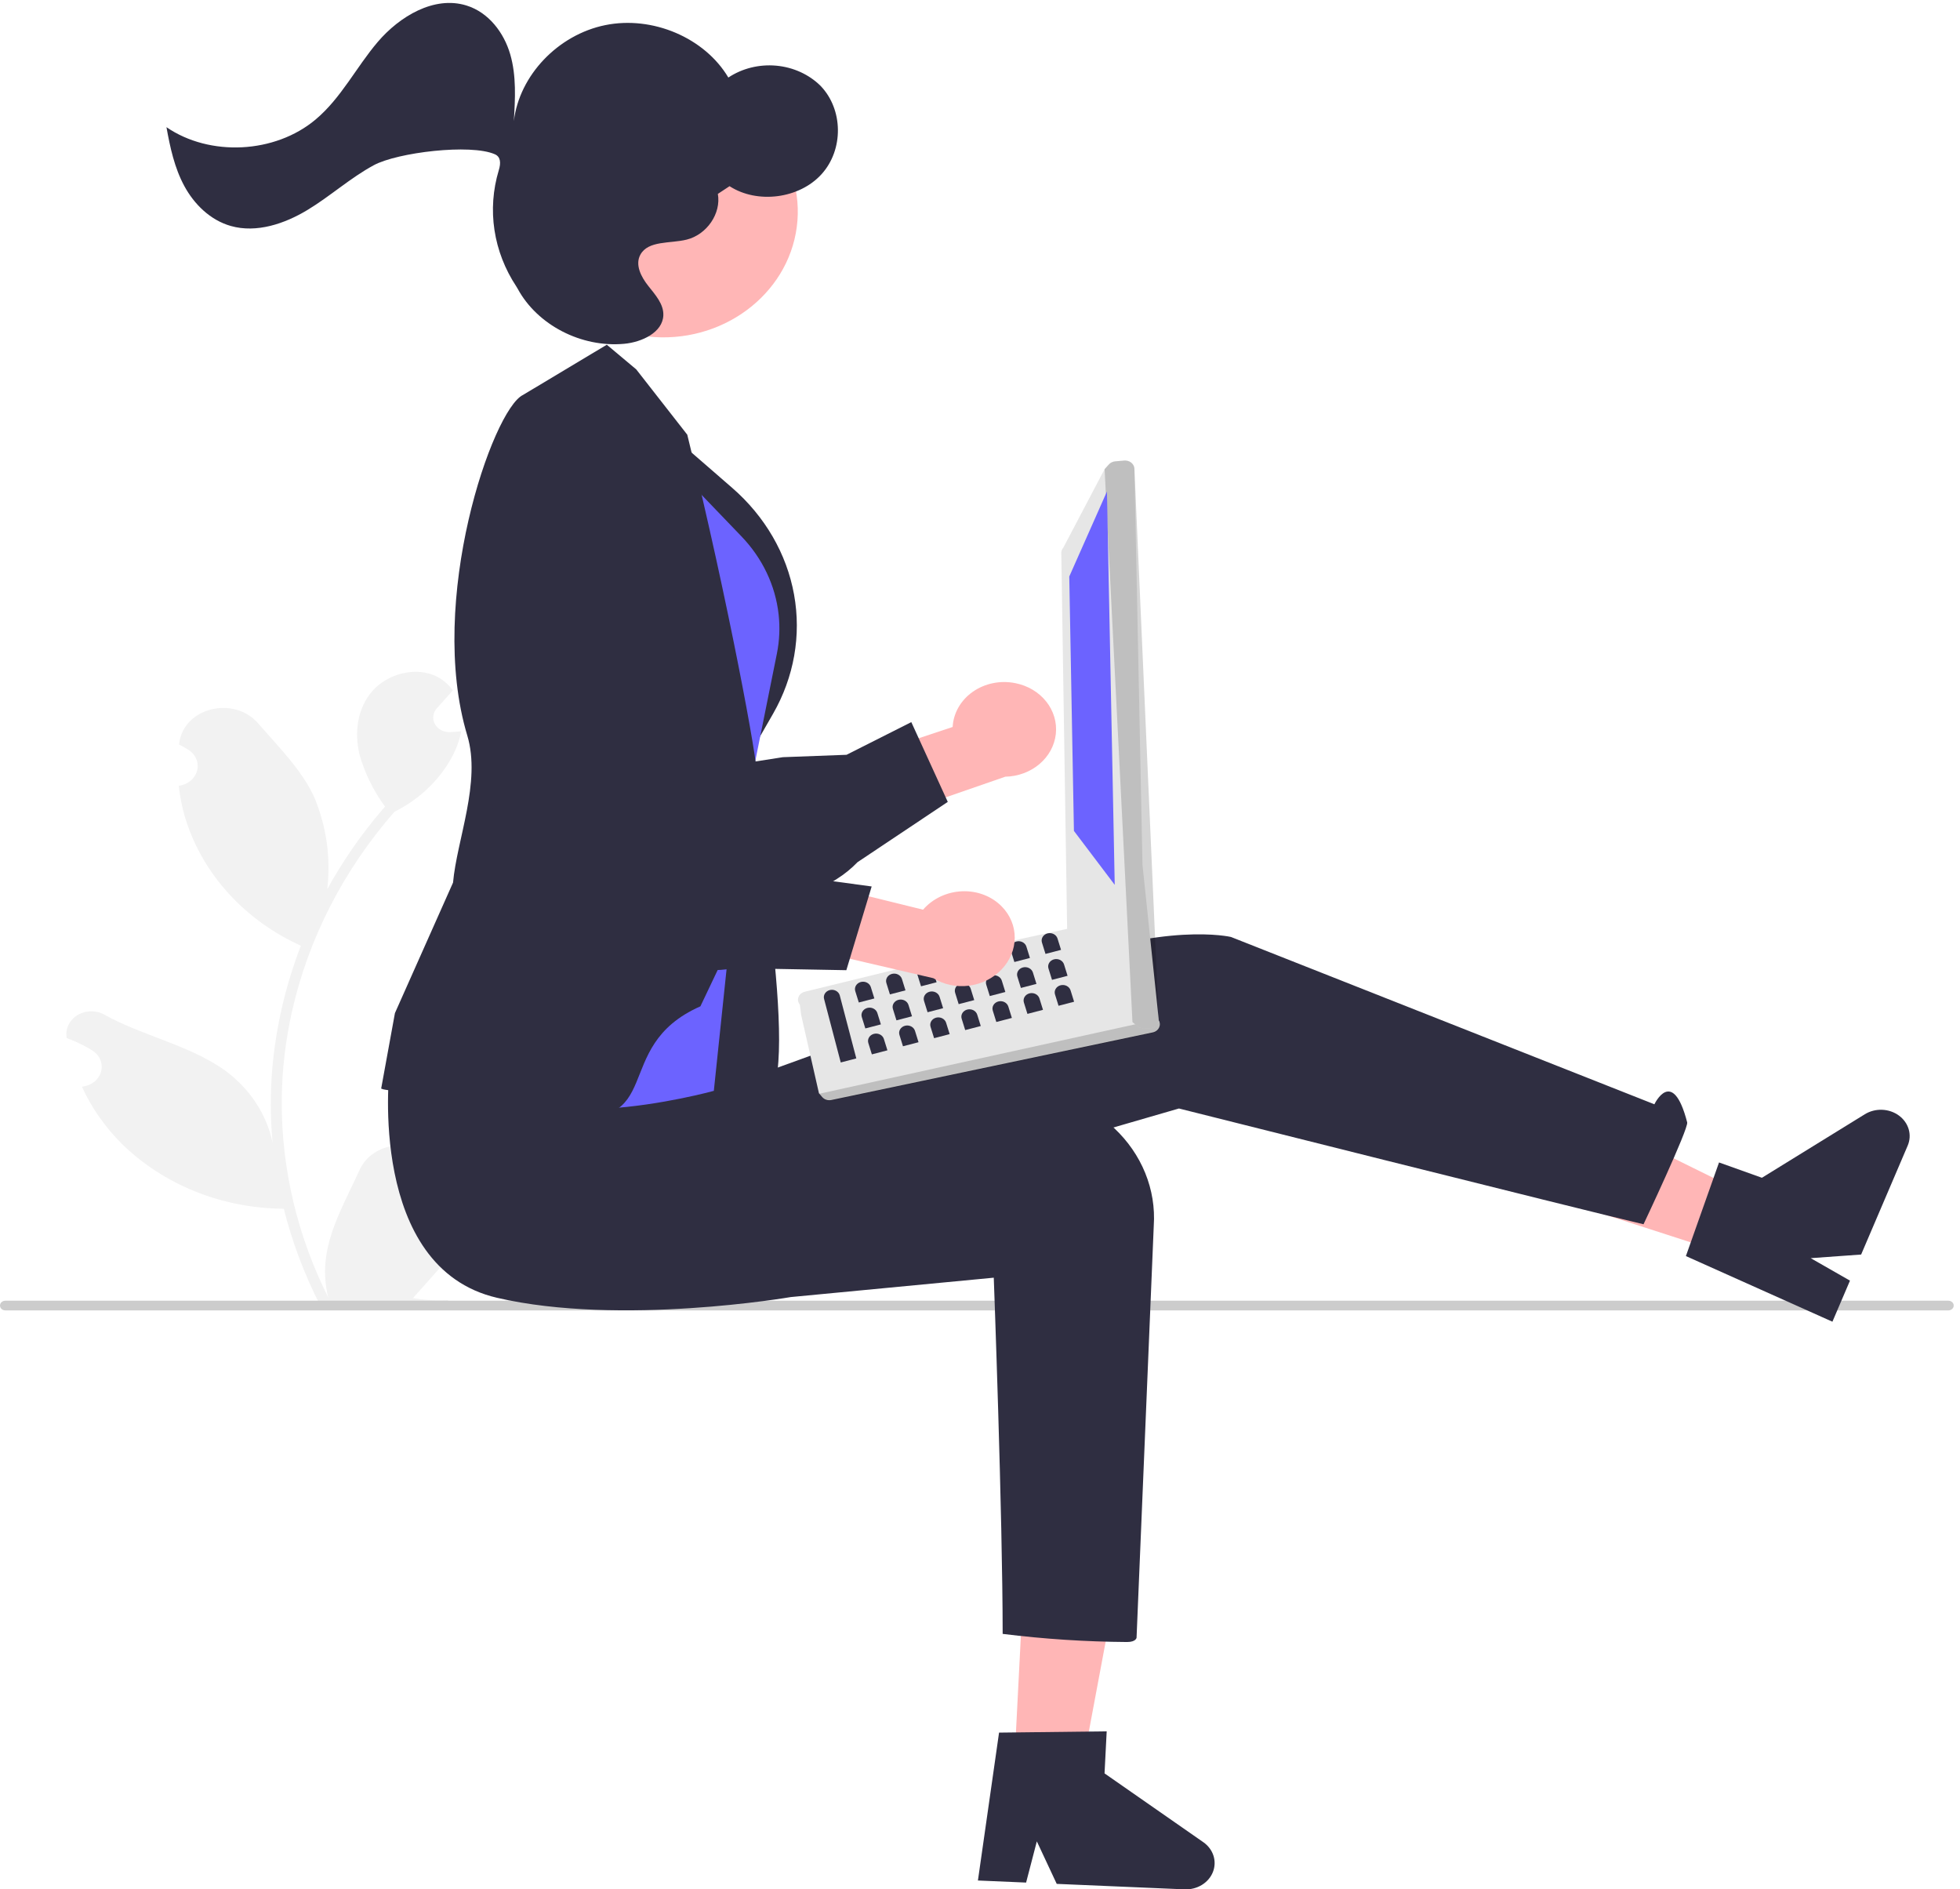 <svg width="359" height="346" viewBox="0 0 359 346" fill="none" xmlns="http://www.w3.org/2000/svg">
<g id="undraw_web_development_0l6v (1) 1">
<path id="Vector" d="M82.453 219.741C81.851 219.766 81.254 219.622 80.745 219.327C80.235 219.032 79.837 218.601 79.605 218.093C79.372 217.584 79.316 217.023 79.444 216.485C79.573 215.946 79.879 215.457 80.322 215.082C80.396 214.813 80.449 214.62 80.523 214.35C80.497 214.292 80.47 214.233 80.443 214.175C79.836 212.865 78.82 211.748 77.52 210.964C76.221 210.181 74.698 209.766 73.141 209.771C71.585 209.776 70.065 210.202 68.772 210.994C67.479 211.786 66.472 212.91 65.876 214.224C63.493 219.469 60.459 224.722 59.713 230.267C59.384 232.718 59.522 235.203 60.123 237.611C54.527 226.454 51.621 214.329 51.602 202.056C51.601 198.976 51.788 195.899 52.163 192.838C52.473 190.329 52.902 187.838 53.452 185.364C56.451 171.944 62.891 159.366 72.242 148.662C76.768 146.405 80.429 142.935 82.73 138.718C83.564 137.202 84.153 135.584 84.479 133.914C83.969 133.975 83.45 134.013 82.939 134.044C82.78 134.052 82.613 134.059 82.454 134.067L82.394 134.069C81.833 134.092 81.276 133.967 80.791 133.707C80.307 133.448 79.914 133.066 79.661 132.608C79.409 132.149 79.306 131.634 79.366 131.124C79.427 130.613 79.647 130.13 80.001 129.731C80.221 129.483 80.442 129.235 80.662 128.988C80.997 128.605 81.341 128.23 81.675 127.848C81.714 127.811 81.75 127.773 81.784 127.733C82.169 127.297 82.554 126.869 82.939 126.433C82.236 125.436 81.291 124.601 80.177 123.992C76.319 121.927 70.995 123.358 68.208 126.547C65.412 129.737 64.885 134.212 65.856 138.198C66.811 141.589 68.39 144.807 70.526 147.714C70.317 147.958 70.1 148.196 69.89 148.44C66.065 152.936 62.731 157.763 59.937 162.852C60.616 157.15 59.805 151.382 57.57 146.023C55.304 141.028 51.058 136.822 47.319 132.504C42.827 127.317 33.617 129.581 32.825 136.155C32.818 136.219 32.81 136.283 32.803 136.346C33.358 136.633 33.902 136.937 34.434 137.258C35.102 137.666 35.62 138.249 35.92 138.931C36.219 139.613 36.286 140.361 36.113 141.078C35.939 141.795 35.532 142.448 34.946 142.95C34.359 143.452 33.62 143.781 32.826 143.893L32.745 143.904C32.942 145.734 33.292 147.547 33.791 149.328C35.236 154.3 37.789 158.945 41.29 162.973C44.791 167.001 49.166 170.325 54.138 172.735C54.465 172.888 54.783 173.041 55.109 173.186C52.301 180.459 50.54 188.034 49.869 195.722C49.49 200.257 49.512 204.813 49.936 209.346L49.911 209.185C48.84 204.145 45.898 199.598 41.583 196.311C35.174 191.499 26.119 189.728 19.205 185.86C18.471 185.429 17.616 185.199 16.743 185.197C15.87 185.195 15.014 185.421 14.277 185.849C13.54 186.277 12.952 186.888 12.583 187.612C12.214 188.335 12.078 189.139 12.193 189.931C12.202 189.987 12.212 190.043 12.221 190.1C13.252 190.483 14.256 190.925 15.226 191.423C15.782 191.709 16.325 192.013 16.857 192.335C17.526 192.743 18.043 193.326 18.343 194.007C18.642 194.689 18.71 195.437 18.536 196.155C18.362 196.872 17.955 197.524 17.369 198.026C16.782 198.529 16.043 198.857 15.249 198.969L15.168 198.98C15.109 198.988 15.059 198.996 15 199.003C16.761 202.846 19.233 206.384 22.307 209.46C26.105 213.184 30.695 216.161 35.795 218.206C40.896 220.251 46.4 221.323 51.97 221.355H51.979C53.491 227.36 55.681 233.205 58.516 238.796H81.868C81.951 238.559 82.027 238.314 82.102 238.077C79.941 238.201 77.771 238.083 75.641 237.725C77.373 235.782 79.106 233.824 80.838 231.881C80.877 231.845 80.913 231.806 80.947 231.766C81.826 230.772 82.713 229.785 83.592 228.791L83.593 228.789C83.639 225.741 83.257 222.7 82.454 219.741L82.453 219.741Z" fill="#F2F2F2"/>
<path id="Vector_2" d="M357.847 239.085C357.847 239.201 357.823 239.316 357.774 239.424C357.725 239.531 357.654 239.629 357.564 239.711C357.474 239.794 357.367 239.859 357.249 239.903C357.132 239.948 357.006 239.97 356.878 239.97H0.969C0.712 239.97 0.465 239.877 0.284 239.711C0.102 239.545 0 239.319 0 239.085C0 238.85 0.102 238.625 0.284 238.459C0.465 238.293 0.712 238.199 0.969 238.199H356.878C357.006 238.199 357.132 238.222 357.249 238.266C357.367 238.311 357.474 238.376 357.564 238.458C357.654 238.54 357.725 238.638 357.774 238.746C357.823 238.853 357.847 238.968 357.847 239.085V239.085Z" fill="#CCCCCC"/>
<path id="Vector_3" d="M185.998 125.111C184.654 124.834 183.26 124.831 181.913 125.1C180.566 125.369 179.299 125.905 178.202 126.67C177.105 127.435 176.204 128.41 175.563 129.526C174.922 130.642 174.556 131.873 174.492 133.131L154.227 139.855L155.666 152.097L184.139 142.235C186.459 142.19 188.682 141.368 190.387 139.926C192.092 138.484 193.16 136.522 193.389 134.411C193.618 132.3 192.993 130.187 191.63 128.473C190.268 126.759 188.264 125.563 185.998 125.111L185.998 125.111Z" fill="#FFB6B6"/>
<path id="Vector_4" d="M153.209 161.013C145.118 166.166 130.865 168.803 111.467 168.682C110.393 168.685 109.331 168.483 108.346 168.091C107.362 167.699 106.477 167.124 105.748 166.403C100.558 161.463 100.761 150.187 100.793 149.098L95.104 129.503C94.982 129.204 91.833 121.164 95.037 115.549C95.718 114.377 96.67 113.353 97.825 112.548C98.981 111.743 100.314 111.176 101.732 110.886C113.763 107.969 125.073 137.402 126.51 141.291L143.395 138.663L155.055 138.225L166.918 132.241L173.597 146.85L157.068 157.889C155.928 159.072 154.631 160.121 153.209 161.013V161.013Z" fill="#2F2E41"/>
<path id="Vector_5" d="M185.787 323.033L198.224 323.564L206.384 279.974L188.029 279.19L185.787 323.033Z" fill="#FFB6B6"/>
<path id="Vector_6" d="M182.99 317.293L202.705 317.061L202.311 324.76L220.399 337.357C221.293 337.979 221.945 338.845 222.262 339.83C222.578 340.815 222.541 341.867 222.157 342.832C221.773 343.796 221.062 344.624 220.127 345.193C219.192 345.762 218.083 346.043 216.961 345.995L193.554 344.994L189.91 337.207L187.945 344.755L179.119 344.377L182.99 317.293Z" fill="#2F2E41"/>
<g id="leg">
<path id="Vector_7" d="M315.64 229.44L320.171 218.841L277.595 197.825L256.087 210.18L315.64 229.44Z" fill="#FFB6B6"/>
<path id="Vector_8" d="M308.795 230.025L314.864 212.88L322.718 215.685L341.565 204.055C342.496 203.48 343.604 203.193 344.726 203.234C345.848 203.275 346.927 203.644 347.804 204.285C348.681 204.926 349.311 205.807 349.601 206.798C349.892 207.79 349.828 208.84 349.419 209.796L340.892 229.743L331.652 230.407L338.848 234.523L335.632 242.044L308.795 230.025Z" fill="#2F2E41"/>
<path id="Vector_9" d="M71.03 198.816C71.03 198.816 76.428 228.912 100.862 230.955C125.295 232.997 147.724 222.77 147.724 222.77L215.94 202.998C215.94 202.998 288.803 221.318 301.035 224.199C301.035 224.199 309.32 206.666 309.029 205.54C306.353 195.178 303.024 202.228 303.024 202.228L225.464 171.586C225.464 171.586 213.233 168.705 192.136 177.051C171.038 185.396 114.502 205.558 114.502 205.558L71.03 198.816Z" fill="#2F2E41"/>
</g>
<path id="Vector_10" d="M71.332 196.047C71.332 196.047 67.26 232.151 91.045 237.666C113.655 242.909 144.842 237.531 144.842 237.531L182.022 233.983C182.022 233.983 183.65 277.643 183.65 299.215C191.204 300.153 198.816 300.65 206.439 300.702C208.067 300.702 208.175 299.923 208.175 299.923L211.327 224.465C211.548 221.184 211.016 217.897 209.763 214.816C208.511 211.735 206.567 208.927 204.056 206.574C201.545 204.221 198.522 202.374 195.183 201.153C191.844 199.932 188.262 199.363 184.668 199.483C182.913 199.544 181.072 199.658 179.145 199.824C156.272 201.828 127.877 197.567 127.877 197.567L71.332 196.047Z" fill="#2F2E41"/>
<path id="Vector_11" d="M137.305 143.672C137.305 143.672 146.961 197.038 140.436 201.298C133.91 205.558 124.961 205.575 124.961 205.575L122.88 176.11L137.305 143.672Z" fill="#2F2E41"/>
<path id="Vector_12" d="M121.201 78.131L134.111 89.343C140.112 94.555 144.09 101.412 145.441 108.876C146.792 116.34 145.443 124.004 141.599 130.704L135.427 141.459L121.201 78.131Z" fill="#2F2E41"/>
<path id="Vector_13" d="M118.313 80.016L135.807 98.227C139.647 102.224 142.026 107.216 142.613 112.507V112.507C142.88 114.91 142.773 117.335 142.295 119.71L135.702 152.465L130.747 199.766C130.747 199.766 92.491 210.36 88.575 194.002C84.659 177.644 118.313 80.016 118.313 80.016Z" fill="#6C63FF"/>
<path id="Vector_14" d="M101.893 204.212C76.745 200.382 70.584 199.621 70.201 199.487L69.816 199.353L72.337 185.53L82.981 161.627C83.672 153.808 88.155 143.213 85.591 134.704C78.135 109.966 90.248 75.008 95.788 72.33L111.145 63.129L116.536 67.646L125.883 79.605C133.574 110.914 138.886 140.096 138.627 141.88L133.881 172.531L128.288 184.289C111.32 191.771 122.73 207.386 101.893 204.212Z" fill="#2F2E41"/>
<path id="Vector_15" d="M147.423 181.613L186.908 171.958L190.385 171.205L192.864 170.667L195.753 170.042L195.776 170.038C196.196 169.95 196.636 170.017 197.002 170.224L211.664 186.289C211.796 186.364 211.913 186.46 212.009 186.572C212.048 186.602 212.083 186.635 212.113 186.673C212.275 186.875 212.38 187.111 212.42 187.359C212.459 187.607 212.43 187.86 212.337 188.096C212.244 188.332 212.089 188.543 211.885 188.712C211.682 188.88 211.436 189 211.17 189.06L152.265 201.449C151.96 201.512 151.642 201.495 151.347 201.4C151.051 201.305 150.792 201.135 150.598 200.911L150 200.203L146.74 185.858L146.508 183.995C146.36 183.823 146.256 183.622 146.203 183.409C146.108 183.023 146.183 182.619 146.411 182.283C146.639 181.947 147.002 181.707 147.423 181.613V181.613Z" fill="#E6E6E6"/>
<path id="Vector_16" opacity="0.17" d="M150 200.314L150.601 201.024C150.795 201.248 151.054 201.417 151.348 201.512C151.642 201.608 151.96 201.625 152.264 201.563L211.171 189.173C211.437 189.113 211.683 188.993 211.886 188.825C212.09 188.657 212.245 188.446 212.338 188.21C212.431 187.974 212.459 187.721 212.42 187.473C212.38 187.225 212.275 186.989 212.112 186.787C212.084 186.749 212.049 186.715 212.009 186.687L150 200.314Z" fill="black"/>
<path id="Vector_17" d="M195.459 170.05L194.393 101.419C194.348 101.006 194.485 100.594 194.773 100.273L202.321 85.915L203.105 85.045C203.397 84.726 203.813 84.525 204.265 84.484L205.908 84.344C206.361 84.303 206.812 84.429 207.164 84.693C207.515 84.956 207.738 85.337 207.782 85.75V85.75L209.262 158.367L209.263 158.372L209.996 165.364L210.865 173.667L210.867 173.677L212.223 186.595C212.248 186.816 212.221 187.039 212.143 187.25C212.065 187.46 211.937 187.652 211.77 187.813C211.606 187.976 211.407 188.105 211.184 188.192C210.962 188.279 210.722 188.322 210.48 188.318L209.411 188.298C209.001 188.288 208.608 188.147 208.301 187.898L207.703 187.407L207.426 187.176L196.026 171.07C195.702 170.808 195.499 170.443 195.459 170.05V170.05Z" fill="#E6E6E6"/>
<path id="Vector_18" opacity="0.17" d="M202.324 85.915L207.425 187.179L207.704 187.407L208.3 187.896C208.606 188.145 209 188.287 209.41 188.297L210.481 188.316C210.723 188.32 210.963 188.277 211.186 188.19C211.408 188.103 211.609 187.974 211.773 187.812C211.938 187.649 212.063 187.457 212.14 187.247C212.218 187.038 212.246 186.815 212.223 186.595L207.78 85.753C207.737 85.339 207.515 84.958 207.164 84.693C206.813 84.428 206.362 84.302 205.909 84.341L204.263 84.486C204.039 84.504 203.822 84.564 203.624 84.66C203.426 84.756 203.25 84.888 203.108 85.047L202.324 85.915Z" fill="black"/>
<path id="Vector_19" d="M202.753 90.007L195.85 105.58L196.704 152.164L204.177 162.042L202.753 90.007Z" fill="#6C63FF"/>
<path id="Vector_20" d="M151.973 181.315C151.595 181.413 151.276 181.645 151.085 181.958C150.894 182.272 150.847 182.642 150.954 182.987L153.995 194.57L156.844 193.828L153.803 182.246C153.696 181.901 153.442 181.609 153.099 181.434C152.756 181.259 152.351 181.216 151.973 181.315V181.315Z" fill="#2F2E41"/>
<path id="Vector_21" d="M157.672 179.832C157.294 179.93 156.975 180.162 156.784 180.475C156.592 180.789 156.545 181.159 156.653 181.504L157.302 183.588L160.151 182.846L159.502 180.763C159.395 180.418 159.141 180.126 158.798 179.951C158.455 179.776 158.05 179.733 157.672 179.832Z" fill="#2F2E41"/>
<path id="Vector_22" d="M163.371 178.349C162.993 178.447 162.673 178.678 162.482 178.992C162.291 179.306 162.244 179.676 162.352 180.021L163.001 182.105L165.85 181.363L165.201 179.28C165.093 178.935 164.84 178.643 164.497 178.468C164.154 178.293 163.749 178.25 163.371 178.349V178.349Z" fill="#2F2E41"/>
<path id="Vector_23" d="M169.069 176.865C168.692 176.964 168.372 177.195 168.181 177.509C167.99 177.823 167.943 178.193 168.05 178.538L168.699 180.622L171.549 179.88L170.9 177.797C170.792 177.452 170.539 177.159 170.196 176.985C169.852 176.81 169.447 176.767 169.069 176.865V176.865Z" fill="#2F2E41"/>
<path id="Vector_24" d="M174.768 175.382C174.39 175.481 174.071 175.712 173.88 176.026C173.689 176.34 173.642 176.71 173.749 177.055L174.398 179.139L177.248 178.397L176.599 176.314C176.491 175.969 176.238 175.676 175.894 175.502C175.551 175.327 175.146 175.284 174.768 175.382V175.382Z" fill="#2F2E41"/>
<path id="Vector_25" d="M180.467 173.9C180.089 173.998 179.77 174.23 179.579 174.543C179.388 174.857 179.341 175.227 179.448 175.572L180.097 177.656L182.946 176.914L182.297 174.831C182.19 174.486 181.936 174.194 181.593 174.019C181.25 173.844 180.845 173.801 180.467 173.9Z" fill="#2F2E41"/>
<path id="Vector_26" d="M186.166 172.417C185.788 172.515 185.469 172.746 185.277 173.06C185.086 173.374 185.039 173.744 185.147 174.089L185.796 176.173L188.645 175.431L187.996 173.348C187.889 173.003 187.635 172.711 187.292 172.536C186.949 172.361 186.544 172.318 186.166 172.417V172.417Z" fill="#2F2E41"/>
<path id="Vector_27" d="M191.865 170.933C191.487 171.032 191.167 171.263 190.976 171.577C190.785 171.891 190.738 172.261 190.846 172.606L191.495 174.69L194.344 173.948L193.695 171.865C193.587 171.52 193.334 171.227 192.991 171.053C192.648 170.878 192.242 170.835 191.865 170.933V170.933Z" fill="#2F2E41"/>
<path id="Vector_28" d="M158.868 184.581C158.49 184.68 158.171 184.911 157.979 185.225C157.788 185.538 157.741 185.909 157.849 186.254L158.498 188.337L161.347 187.596L160.698 185.512C160.591 185.167 160.337 184.875 159.994 184.701C159.651 184.526 159.246 184.483 158.868 184.581V184.581Z" fill="#2F2E41"/>
<path id="Vector_29" d="M164.567 183.098C164.189 183.197 163.869 183.428 163.678 183.742C163.487 184.055 163.44 184.426 163.548 184.771L164.197 186.854L167.046 186.113L166.397 184.029C166.289 183.684 166.036 183.392 165.693 183.218C165.349 183.043 164.944 183 164.567 183.098Z" fill="#2F2E41"/>
<path id="Vector_30" d="M170.265 181.615C169.888 181.714 169.568 181.945 169.377 182.259C169.186 182.572 169.139 182.943 169.246 183.288L169.896 185.371L172.745 184.63L172.096 182.546C171.988 182.201 171.735 181.909 171.392 181.735C171.048 181.56 170.643 181.517 170.265 181.615Z" fill="#2F2E41"/>
<path id="Vector_31" d="M175.964 180.132C175.586 180.231 175.267 180.462 175.076 180.776C174.885 181.089 174.838 181.46 174.945 181.805L175.594 183.888L178.444 183.147L177.795 181.064C177.687 180.718 177.434 180.426 177.09 180.252C176.747 180.077 176.342 180.034 175.964 180.132Z" fill="#2F2E41"/>
<path id="Vector_32" d="M181.663 178.649C181.285 178.748 180.966 178.979 180.775 179.293C180.583 179.606 180.536 179.977 180.644 180.322L181.293 182.405L184.142 181.664L183.493 179.581C183.386 179.235 183.132 178.943 182.789 178.769C182.446 178.594 182.041 178.551 181.663 178.649V178.649Z" fill="#2F2E41"/>
<path id="Vector_33" d="M187.362 177.166C186.984 177.265 186.664 177.496 186.473 177.81C186.282 178.123 186.235 178.494 186.343 178.839L186.992 180.922L189.841 180.181L189.192 178.097C189.084 177.752 188.831 177.46 188.488 177.286C188.145 177.111 187.74 177.068 187.362 177.166V177.166Z" fill="#2F2E41"/>
<path id="Vector_34" d="M193.06 175.683C192.683 175.782 192.363 176.013 192.172 176.327C191.981 176.64 191.934 177.011 192.041 177.356L192.691 179.439L195.54 178.698L194.891 176.614C194.783 176.269 194.53 175.977 194.187 175.802C193.843 175.628 193.438 175.585 193.06 175.683Z" fill="#2F2E41"/>
<path id="Vector_35" d="M160.064 189.331C159.686 189.429 159.366 189.661 159.175 189.974C158.984 190.288 158.937 190.658 159.045 191.004L159.694 193.087L162.543 192.345L161.894 190.262C161.786 189.917 161.533 189.625 161.19 189.45C160.847 189.275 160.442 189.233 160.064 189.331V189.331Z" fill="#2F2E41"/>
<path id="Vector_36" d="M165.763 187.848C165.385 187.946 165.065 188.178 164.874 188.491C164.683 188.805 164.636 189.175 164.744 189.521L165.393 191.604L168.242 190.862L167.593 188.779C167.485 188.434 167.232 188.142 166.889 187.967C166.546 187.793 166.14 187.75 165.763 187.848V187.848Z" fill="#2F2E41"/>
<path id="Vector_37" d="M171.461 186.365C171.084 186.463 170.764 186.695 170.573 187.008C170.382 187.322 170.335 187.692 170.442 188.038L171.091 190.121L173.941 189.379L173.292 187.296C173.184 186.951 172.931 186.659 172.587 186.484C172.244 186.309 171.839 186.267 171.461 186.365Z" fill="#2F2E41"/>
<path id="Vector_38" d="M177.16 184.882C176.782 184.98 176.463 185.212 176.272 185.525C176.081 185.839 176.034 186.209 176.141 186.555L176.79 188.638L179.64 187.896L178.991 185.813C178.883 185.468 178.63 185.176 178.286 185.001C177.943 184.826 177.538 184.784 177.16 184.882Z" fill="#2F2E41"/>
<path id="Vector_39" d="M182.859 183.399C182.481 183.497 182.162 183.729 181.971 184.042C181.779 184.356 181.733 184.726 181.84 185.071L182.489 187.155L185.338 186.413L184.689 184.33C184.582 183.985 184.328 183.693 183.985 183.518C183.642 183.343 183.237 183.3 182.859 183.399V183.399Z" fill="#2F2E41"/>
<path id="Vector_40" d="M188.558 181.916C188.18 182.014 187.86 182.246 187.669 182.559C187.478 182.873 187.431 183.243 187.539 183.588L188.188 185.672L191.037 184.93L190.388 182.847C190.28 182.502 190.027 182.21 189.684 182.035C189.341 181.86 188.936 181.817 188.558 181.916Z" fill="#2F2E41"/>
<path id="Vector_41" d="M194.257 180.433C193.879 180.531 193.559 180.763 193.368 181.076C193.177 181.39 193.13 181.76 193.238 182.106L193.887 184.189L196.736 183.447L196.087 181.364C195.979 181.019 195.726 180.727 195.383 180.552C195.039 180.377 194.634 180.335 194.257 180.433V180.433Z" fill="#2F2E41"/>
<g id="leftArm">
<path id="Vector_42" d="M183.502 166.022C182.6 165.09 181.48 164.356 180.223 163.871C178.966 163.387 177.601 163.164 176.226 163.218C174.85 163.272 173.496 163.602 172.26 164.185C171.024 164.767 169.936 165.588 169.071 166.59L148.434 161.5L141.691 172.328L170.955 179.137C172.851 180.316 175.169 180.805 177.471 180.512C179.772 180.219 181.898 179.164 183.444 177.547C184.991 175.931 185.851 173.865 185.862 171.74C185.872 169.616 185.033 167.581 183.502 166.022V166.022Z" fill="#FFB6B6"/>
<path id="Vector_43" d="M129.429 177.642C119.591 177.26 106.617 171.457 91.468 160.608C90.623 160.015 89.925 159.265 89.417 158.407C88.909 157.549 88.604 156.601 88.52 155.624C87.786 148.814 95.573 139.951 96.335 139.102L105.124 120.35C105.231 120.044 108.197 111.899 114.51 109.205C115.839 108.65 117.279 108.362 118.73 108.362C120.182 108.362 121.612 108.649 122.921 109.205C134.342 113.552 123.311 143.251 121.808 147.143L136.843 154.411L146.295 160.526L159.657 162.339L155.019 177.67L134.573 177.295C132.877 177.605 131.15 177.721 129.429 177.642V177.642Z" fill="#2F2E41"/>
</g>
<path id="Vector_44" d="M145.943 41.554C147.589 28.999 138.029 17.627 124.591 16.156C111.152 14.684 98.923 23.67 97.277 36.225C95.631 48.781 105.191 60.153 118.63 61.624C132.069 63.096 144.297 54.11 145.943 41.554Z" fill="#FFB6B6"/>
<path id="Vector_45" d="M57.79 21.9C62.504 17.945 65.237 12.312 69.2 7.668C73.163 3.024 79.504 -0.826 85.43 1.005C89.515 2.267 92.311 6.001 93.456 9.948C94.601 13.895 94.364 18.083 94.118 22.185C95.113 13.809 102.206 6.361 110.862 4.601C119.518 2.841 129.068 6.907 133.406 14.199C135.937 12.519 139.054 11.746 142.167 12.026C145.28 12.307 148.172 13.621 150.295 15.72C154.463 20.045 154.545 27.416 150.474 31.904C146.403 36.392 138.729 37.39 133.627 34.095L131.485 35.506C132.116 39.095 129.473 42.965 125.762 43.883C122.753 44.629 118.724 44.009 117.289 46.644C116.286 48.485 117.42 50.692 118.719 52.333C120.017 53.975 121.588 55.695 121.499 57.76C121.366 60.876 117.593 62.655 114.335 62.959C106.481 63.692 98.418 59.525 94.818 52.873C94.749 52.745 94.672 52.616 94.588 52.486C92.494 49.324 91.127 45.805 90.57 42.145C90.014 38.484 90.281 34.758 91.353 31.194C91.788 29.796 91.677 28.708 90.646 28.252C86.188 26.284 72.761 27.921 68.456 30.258C64.15 32.594 60.513 35.913 56.33 38.444C52.146 40.975 47.009 42.719 42.293 41.388C38.516 40.323 35.566 37.401 33.762 34.069C31.958 30.736 31.158 26.995 30.489 23.29C38.436 28.733 50.37 28.126 57.79 21.9Z" fill="#2F2E41"/>
</g>
</svg>
